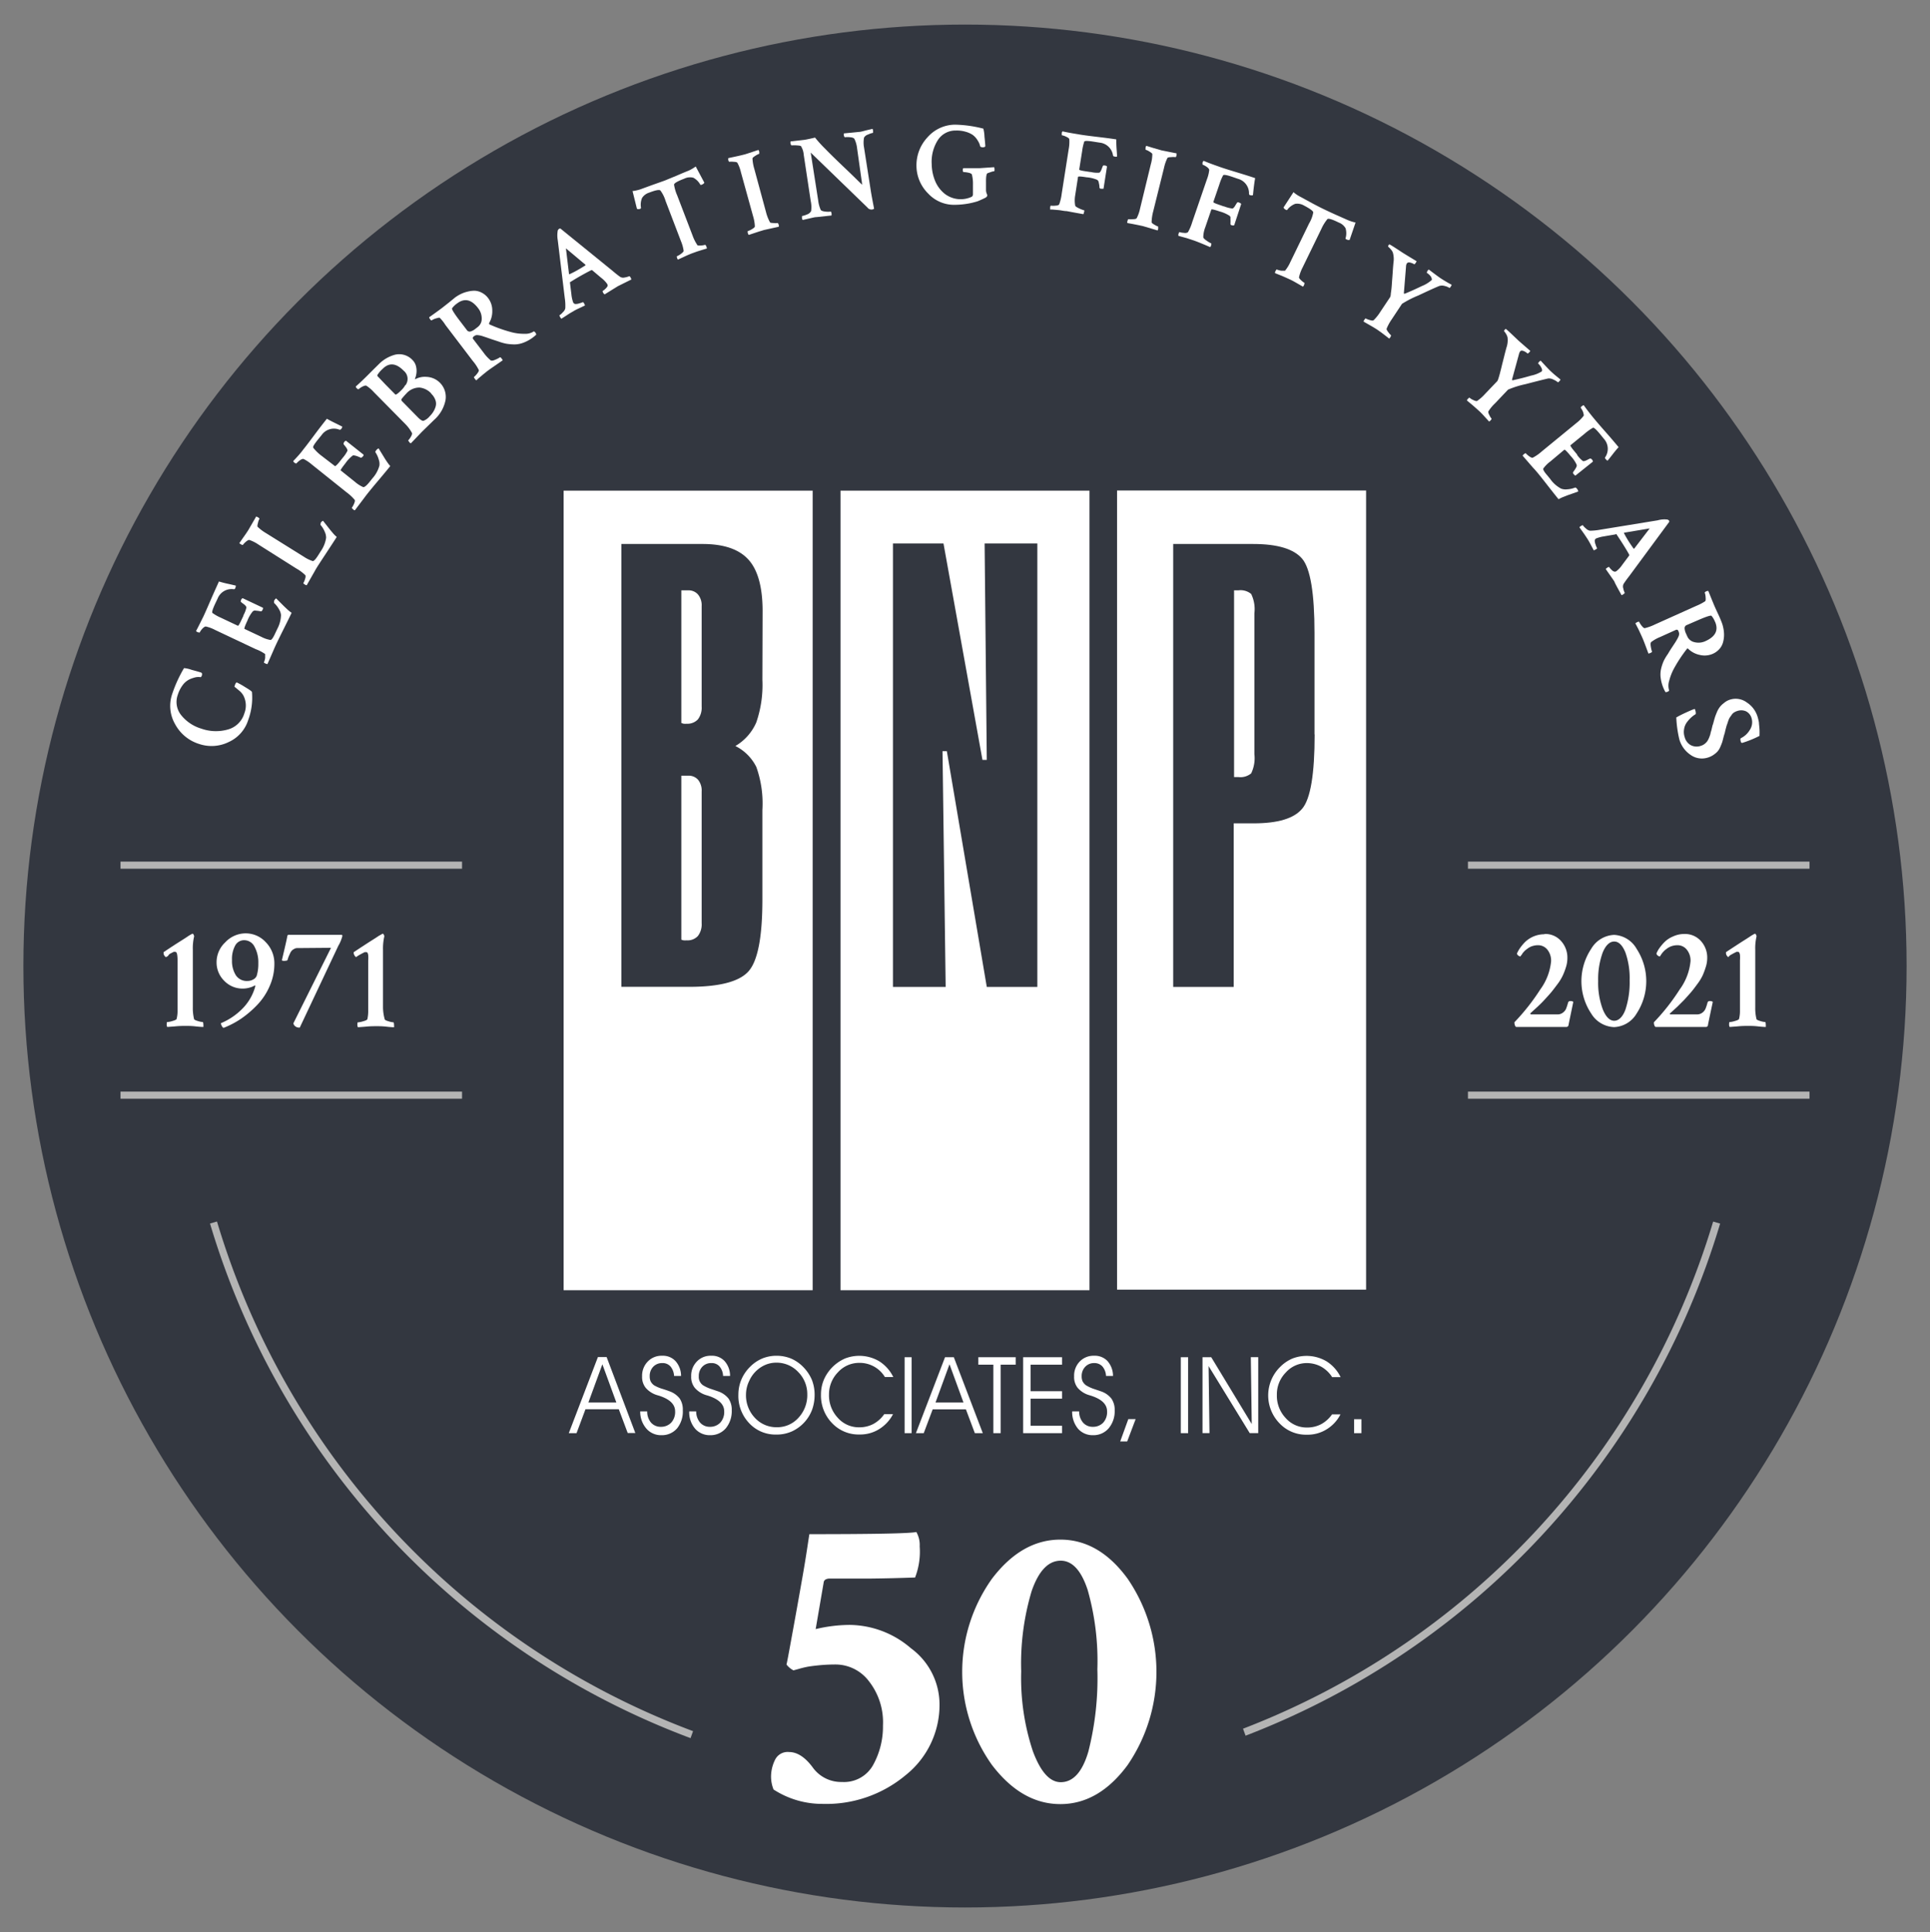 <svg id="Layer_1" data-name="Layer 1" xmlns="http://www.w3.org/2000/svg" viewBox="0 0 276.44 276.77"><rect x="0" y="0" width="276.44" height="276.77" fill="#808080" stroke="none"/><defs><style>.cls-1{fill:#333740;}.cls-2{fill:#fff;}.cls-3{fill:#b4b4b4;}</style></defs><circle class="cls-1" cx="138.22" cy="138.39" r="134.87"/><path class="cls-2" d="M23.76,137.11a.67.67,0,0,1-.23-.24.59.59,0,0,1-.1-.28c0-.1,0-.16,0-.19.68-.45,1.34-.89,2-1.31s1.18-.74,1.55-1a6.43,6.43,0,0,1,.58-.33h0c.11,0,.19.12.25.37a7.34,7.34,0,0,0-.19,1.94v8.24a6.57,6.57,0,0,0,.17,1.65c0,.11.21.21.55.31a3.16,3.16,0,0,0,.73.15s.06.13.06.41a1.75,1.75,0,0,1,0,.29s-.39,0-1.08-.08-1.2-.07-1.53-.07-.82,0-1.49.07l-1.07.08a.59.59,0,0,1-.08-.39c0-.21,0-.31.08-.31a3.41,3.41,0,0,0,.76-.16c.36-.1.56-.2.58-.3a4.63,4.63,0,0,0,.13-1.2v-7.2a4.91,4.91,0,0,0-.05-.77,1,1,0,0,0-.12-.36.25.25,0,0,0-.18-.07.71.71,0,0,0-.2,0l-.3.15-.3.16L24,137Z"/><path class="cls-2" d="M35.16,133.71A3.9,3.9,0,0,1,38.09,135a4.33,4.33,0,0,1,1.21,3.1,7.82,7.82,0,0,1-.67,3.15,9,9,0,0,1-1.74,2.66,14.76,14.76,0,0,1-2.32,2,12.73,12.73,0,0,1-2.52,1.33c-.11,0-.2-.1-.28-.27a.84.84,0,0,1-.13-.39,9.36,9.36,0,0,0,3-2,7.22,7.22,0,0,0,1.88-3.12c.06-.17.05-.27,0-.31l0,0a2.45,2.45,0,0,1-.73.32,3.52,3.52,0,0,1-1,.15,3.61,3.61,0,0,1-2.67-1.11,3.67,3.67,0,0,1-1.1-2.65,3.89,3.89,0,0,1,1.24-2.86A4,4,0,0,1,35.16,133.71ZM37,138a4.67,4.67,0,0,0-.54-2.37,1.66,1.66,0,0,0-1.49-.94,1.44,1.44,0,0,0-1.27.74,4,4,0,0,0-.47,2.12,3.84,3.84,0,0,0,.55,2.16,1.87,1.87,0,0,0,1.67.82,1.66,1.66,0,0,0,.83-.22,1,1,0,0,0,.49-.53A5.89,5.89,0,0,0,37,138Z"/><path class="cls-2" d="M42.58,135.82a.84.84,0,0,0-.46.13,1.17,1.17,0,0,0-.33.24,1.48,1.48,0,0,0-.26.43c-.1.21-.16.35-.19.42s-.08.23-.16.48c0,.07-.13.11-.35.12a.72.72,0,0,1-.46-.06c.47-2,.73-3.12.77-3.41s.16-.25.37-.25h6l.84,0,.55,0c.09,0,.14.05.14.16a5.18,5.18,0,0,1-.58,1.41L42.94,147.2a.34.34,0,0,1-.19,0,.74.74,0,0,1-.49-.21.56.56,0,0,1-.23-.41l5.38-10.8Z"/><path class="cls-2" d="M51,137.11a.58.58,0,0,1-.22-.24.63.63,0,0,1-.11-.28.35.35,0,0,1,0-.19c.68-.45,1.35-.89,2-1.31s1.18-.74,1.55-1l.58-.33h0c.11,0,.2.12.25.37a7.79,7.79,0,0,0-.19,1.94v8.24A6.57,6.57,0,0,0,55.1,146c0,.11.21.21.56.31a3,3,0,0,0,.72.15s.06.13.06.41a1.07,1.07,0,0,1,0,.29s-.38,0-1.07-.08-1.2-.07-1.53-.07-.83,0-1.49.07l-1.08.08a.66.66,0,0,1-.08-.39c0-.21,0-.31.08-.31a3.57,3.57,0,0,0,.77-.16c.36-.1.55-.2.58-.3a5.17,5.17,0,0,0,.12-1.2v-7.2a4.91,4.91,0,0,0,0-.77,1.08,1.08,0,0,0-.11-.36.29.29,0,0,0-.19-.07l-.2,0-.3.15-.3.16-.33.19Z"/><path class="cls-2" d="M221.22,133.8a3,3,0,0,1,2.37,1,3.52,3.52,0,0,1,.91,2.47,4.19,4.19,0,0,1-.2,1.27,9.3,9.3,0,0,1-.46,1.21,6.93,6.93,0,0,1-.76,1.24c-.35.47-.64.85-.87,1.13s-.58.66-1,1.12-.77.78-1,1l-1,.91a.09.09,0,0,0,0,.1.09.09,0,0,0,.1.07h3.77a1.23,1.23,0,0,0,.79-.26,1.36,1.36,0,0,0,.45-.56,8.87,8.87,0,0,0,.29-.9.31.31,0,0,1,.33-.19.67.67,0,0,1,.41.11c-.38,1.83-.61,2.93-.68,3.29a.32.32,0,0,1-.33.31h-7.18c-.15-.09-.23-.31-.25-.67a30.6,30.6,0,0,0,3.7-4.69,8.18,8.18,0,0,0,1.56-4.06,2.53,2.53,0,0,0-.53-1.65,1.69,1.69,0,0,0-1.38-.64,2.39,2.39,0,0,0-.53.06,2.72,2.72,0,0,0-.48.15,3.18,3.18,0,0,0-.4.23l-.33.25a2.46,2.46,0,0,0-.28.28,2.37,2.37,0,0,0-.21.26c0,.06-.09.14-.16.23a.81.81,0,0,0-.09.15.58.58,0,0,1-.32-.14.41.41,0,0,1-.18-.29,4.54,4.54,0,0,1,.4-.72,7,7,0,0,1,.73-.89,4,4,0,0,1,2.81-1.14Z"/><path class="cls-2" d="M227.91,145.19a8.36,8.36,0,0,1,0-9.26,4,4,0,0,1,3.28-2,3.92,3.92,0,0,1,3.23,2,8.46,8.46,0,0,1,0,9.26,3.92,3.92,0,0,1-3.23,1.95A4,4,0,0,1,227.91,145.19Zm1-4.65a10.86,10.86,0,0,0,.66,4.05c.44,1.09,1,1.64,1.64,1.64s1.23-.55,1.62-1.64a12.46,12.46,0,0,0,.59-4.15,11.09,11.09,0,0,0-.61-4c-.41-1-.94-1.56-1.6-1.56s-1.23.54-1.66,1.6A11.24,11.24,0,0,0,228.91,140.54Z"/><path class="cls-2" d="M241.24,133.8a3.06,3.06,0,0,1,2.38,1,3.52,3.52,0,0,1,.91,2.47,4.22,4.22,0,0,1-.21,1.27,11.07,11.07,0,0,1-.45,1.21,7,7,0,0,1-.77,1.24c-.34.47-.63.85-.87,1.13s-.58.66-1,1.12l-1,1-1,.91c-.05,0-.06.06-.05.1a.1.1,0,0,0,.11.07h3.76a1.26,1.26,0,0,0,.8-.26,1.42,1.42,0,0,0,.44-.56,6.88,6.88,0,0,0,.29-.9.31.31,0,0,1,.33-.19.72.72,0,0,1,.42.11c-.39,1.83-.62,2.93-.69,3.29a.3.3,0,0,1-.33.31h-7.17c-.16-.09-.24-.31-.25-.67a29.93,29.93,0,0,0,3.69-4.69,8.18,8.18,0,0,0,1.56-4.06,2.48,2.48,0,0,0-.53-1.65,1.68,1.68,0,0,0-1.37-.64,2.48,2.48,0,0,0-.54.06,2.37,2.37,0,0,0-.47.15,3.3,3.3,0,0,0-.41.23l-.33.25a3.69,3.69,0,0,0-.28.28c-.1.11-.16.2-.21.26l-.15.23a.81.81,0,0,0-.09.15.53.53,0,0,1-.32-.14.41.41,0,0,1-.18-.29,3.75,3.75,0,0,1,.39-.72,7.21,7.21,0,0,1,.74-.89,3.77,3.77,0,0,1,1.21-.81A3.84,3.84,0,0,1,241.24,133.8Z"/><path class="cls-2" d="M247.55,137.11a.67.67,0,0,1-.23-.24.59.59,0,0,1-.1-.28c0-.1,0-.16,0-.19.68-.45,1.35-.89,2-1.31s1.18-.74,1.55-1a6.43,6.43,0,0,1,.58-.33h0c.11,0,.19.12.25.37a7.34,7.34,0,0,0-.19,1.94v8.24a6.57,6.57,0,0,0,.17,1.65c0,.11.21.21.55.31a3.16,3.16,0,0,0,.73.15s.06.13.06.41a1.75,1.75,0,0,1,0,.29s-.39,0-1.08-.08-1.19-.07-1.53-.07-.82,0-1.49.07l-1.07.08a.59.59,0,0,1-.08-.39c0-.21,0-.31.08-.31a3.41,3.41,0,0,0,.76-.16c.36-.1.56-.2.58-.3a4.63,4.63,0,0,0,.13-1.2v-7.2a4.91,4.91,0,0,0,0-.77,1,1,0,0,0-.12-.36.25.25,0,0,0-.18-.07.71.71,0,0,0-.2,0l-.3.15-.3.16-.33.19Z"/><path class="cls-2" d="M115.93,219.78q14,0,15.32-.31a3.74,3.74,0,0,1,.48,2.06,10.3,10.3,0,0,1-.66,4.46q-3.49.12-6.27.15l-4.17,0h-1.87q-.72.06-.78.54l-1.15,6.7a21.22,21.22,0,0,1,4.89-.6,13.62,13.62,0,0,1,8.75,3.34,10,10,0,0,1,4.1,7.94,12.86,12.86,0,0,1-4.86,10.25,17.71,17.71,0,0,1-11.85,4.11,12.8,12.8,0,0,1-7.06-2.06,5,5,0,0,1-.36-1.74,5.45,5.45,0,0,1,.57-2.51,2,2,0,0,1,2-1.12c1.17,0,2.3.73,3.38,2.18a5,5,0,0,0,4.22,2.11,4.75,4.75,0,0,0,4.47-2.47,11.34,11.34,0,0,0,1.39-5.62,9.53,9.53,0,0,0-2-6.33,6,6,0,0,0-4.73-2.41,24.51,24.51,0,0,0-2.5.12c-.79.08-1.37.16-1.75.24s-.78.18-1.18.3l-.66.18a3,3,0,0,1-1-.84q.06-.12.78-4.11c.49-2.65,1-5.52,1.54-8.59S115.77,220.7,115.93,219.78Z"/><path class="cls-2" d="M142.08,252.84a23,23,0,0,1,0-26.67q4.26-5.61,9.8-5.61t9.62,5.58a23.64,23.64,0,0,1,0,26.73q-4.12,5.58-9.62,5.58C148.18,258.45,144.92,256.57,142.08,252.84Zm4.19-13.4a33.26,33.26,0,0,0,1.66,11.4c1.11,3,2.44,4.47,4,4.47q2.66,0,3.95-4.35a42.6,42.6,0,0,0,1.3-11.82,37.22,37.22,0,0,0-1.39-11.37q-1.38-4.19-3.86-4.19c-1.77,0-3.15,1.44-4.16,4.34A36.19,36.19,0,0,0,146.27,239.44Z"/><path class="cls-3" d="M98.91,249a113.23,113.23,0,0,1-68.83-73.72l1-.29A112.25,112.25,0,0,0,99.27,248Z"/><path class="cls-3" d="M178.41,248.65l-.37-1A112.38,112.38,0,0,0,245.38,175l1,.29A113.38,113.38,0,0,1,178.41,248.65Z"/><rect class="cls-3" x="17.26" y="123.43" width="48.92" height="1.02"/><rect class="cls-3" x="210.26" y="123.43" width="48.92" height="1.02"/><rect class="cls-3" x="17.26" y="156.38" width="48.92" height="1.02"/><rect class="cls-3" x="210.26" y="156.38" width="48.92" height="1.02"/><path class="cls-2" d="M82.58,205.31H81.47l4.17-10.9h1.25L91,205.29H89.91l-1.28-3.41H83.86Zm5.7-4.4-2-5.47-2,5.47Z"/><path class="cls-2" d="M91.7,202.19h1a2.44,2.44,0,0,0,.55,1.61,1.83,1.83,0,0,0,1.41.6,2,2,0,0,0,1.48-.6,2.25,2.25,0,0,0,.56-1.61c0-1-.74-1.73-2.25-2.23l-.27-.08a3.49,3.49,0,0,1-1.69-1.06,2.47,2.47,0,0,1-.52-1.65,2.9,2.9,0,0,1,.81-2.12,2.71,2.71,0,0,1,2.06-.83,2.45,2.45,0,0,1,1.92.77,3.19,3.19,0,0,1,.79,2.12h-1a2.32,2.32,0,0,0-.52-1.36,1.48,1.48,0,0,0-1.18-.48,1.73,1.73,0,0,0-1.3.54,1.89,1.89,0,0,0-.49,1.34,1.73,1.73,0,0,0,.14.75,1.64,1.64,0,0,0,.48.55A5.56,5.56,0,0,0,95,199c.37.12.64.21.84.29a3.22,3.22,0,0,1,1.51,1.05,2.81,2.81,0,0,1,.45,1.67A3.85,3.85,0,0,1,97,204.6a2.86,2.86,0,0,1-2.25,1,2.78,2.78,0,0,1-2.13-.9A3.69,3.69,0,0,1,91.7,202.19Z"/><path class="cls-2" d="M98.72,202.19h1a2.44,2.44,0,0,0,.56,1.61,1.82,1.82,0,0,0,1.4.6,2,2,0,0,0,1.49-.6,2.25,2.25,0,0,0,.56-1.61c0-1-.75-1.73-2.25-2.23l-.27-.08a3.49,3.49,0,0,1-1.69-1.06,2.47,2.47,0,0,1-.52-1.65,2.9,2.9,0,0,1,.81-2.12,2.69,2.69,0,0,1,2.06-.83,2.45,2.45,0,0,1,1.92.77,3.18,3.18,0,0,1,.78,2.12h-1a2.26,2.26,0,0,0-.51-1.36,1.48,1.48,0,0,0-1.18-.48,1.71,1.71,0,0,0-1.3.54,1.89,1.89,0,0,0-.49,1.34,1.44,1.44,0,0,0,.61,1.3,5.77,5.77,0,0,0,1.3.58l.85.29a3.22,3.22,0,0,1,1.51,1.05,2.81,2.81,0,0,1,.45,1.67,3.85,3.85,0,0,1-.84,2.56,2.88,2.88,0,0,1-2.25,1,2.78,2.78,0,0,1-2.13-.9A3.6,3.6,0,0,1,98.72,202.19Z"/><path class="cls-2" d="M105.76,199.79a5.62,5.62,0,0,1,.43-2.16,5.7,5.7,0,0,1,1.26-1.84,5.42,5.42,0,0,1,1.74-1.18,5.37,5.37,0,0,1,2-.39,5.55,5.55,0,0,1,2.09.39,5.42,5.42,0,0,1,1.75,1.2,6,6,0,0,1,1.24,1.82,5.8,5.8,0,0,1,.41,2.16,6.3,6.3,0,0,1-.35,2.13,5.57,5.57,0,0,1-2.91,3.14,5.32,5.32,0,0,1-2.25.45,5.13,5.13,0,0,1-3.88-1.65A5.65,5.65,0,0,1,105.76,199.79Zm1.09,0a4.68,4.68,0,0,0,1.28,3.33,4.18,4.18,0,0,0,3.14,1.34,4.07,4.07,0,0,0,3.1-1.36,4.76,4.76,0,0,0,1.26-3.35,4.49,4.49,0,0,0-1.3-3.2,4.24,4.24,0,0,0-3.12-1.34,4,4,0,0,0-1.42.25,4.29,4.29,0,0,0-1.28.76,4.48,4.48,0,0,0-1.2,1.61A4.53,4.53,0,0,0,106.85,199.79Z"/><path class="cls-2" d="M126.73,197.24a4.21,4.21,0,0,0-3.65-2,4.08,4.08,0,0,0-3.06,1.35,4.51,4.51,0,0,0-1.28,3.2,4.69,4.69,0,0,0,1.26,3.32,4,4,0,0,0,3.08,1.36,4.28,4.28,0,0,0,2-.47,4.54,4.54,0,0,0,1.57-1.41h1.26a5.5,5.5,0,0,1-2,2.15,5.13,5.13,0,0,1-2.79.76,5.21,5.21,0,0,1-3.94-1.63,5.66,5.66,0,0,1-1.59-4.08,5.46,5.46,0,0,1,.43-2.17,5.88,5.88,0,0,1,3-3,5.62,5.62,0,0,1,4.93.4,5.6,5.6,0,0,1,2,2.25h-1.24v0Z"/><path class="cls-2" d="M130.57,205.31h-1V194.43h1Z"/><path class="cls-2" d="M132.31,205.31h-1.12l4.17-10.88h1.26l4.15,10.88h-1.14l-1.28-3.41h-4.76Zm5.69-4.4-2-5.47-2,5.47Z"/><path class="cls-2" d="M143.33,205.31h-1.05V195.5h-2.15v-1.07h5.35v1.07h-2.15Z"/><path class="cls-2" d="M147.62,199.3h4.5v1.07h-4.5v3.88h4.5v1.06h-5.57V194.43h5.57v1.07h-4.5Z"/><path class="cls-2" d="M153.57,202.19h1a2.44,2.44,0,0,0,.56,1.61,1.81,1.81,0,0,0,1.4.6,2,2,0,0,0,1.49-.6,2.25,2.25,0,0,0,.55-1.61c0-1-.74-1.73-2.25-2.23l-.26-.08a3.48,3.48,0,0,1-1.7-1.06,2.47,2.47,0,0,1-.51-1.65,2.9,2.9,0,0,1,.8-2.12,2.73,2.73,0,0,1,2.07-.83,2.48,2.48,0,0,1,1.92.77,3.23,3.23,0,0,1,.78,2.12h-1a2.26,2.26,0,0,0-.52-1.36,1.54,1.54,0,0,0-1.17-.48,1.71,1.71,0,0,0-1.3.54,1.9,1.9,0,0,0-.5,1.34,1.73,1.73,0,0,0,.14.75,1.76,1.76,0,0,0,.48.55,5.77,5.77,0,0,0,1.3.58l.85.29a3.19,3.19,0,0,1,1.5,1.05,2.82,2.82,0,0,1,.46,1.67,3.8,3.8,0,0,1-.85,2.56,2.86,2.86,0,0,1-2.25,1,2.78,2.78,0,0,1-2.13-.9A3.74,3.74,0,0,1,153.57,202.19Z"/><path class="cls-2" d="M161.45,206.5h-1l1.16-3.2h1.05Z"/><path class="cls-2" d="M170.18,205.31h-1.05V194.43h1.05Z"/><path class="cls-2" d="M179.29,204l-.13-9.58h1.06v10.88H179l-5.89-9.6.13,9.6h-1V194.43h1.25Z"/><path class="cls-2" d="M190.78,197.24a4.42,4.42,0,0,0-1.61-1.49,4.36,4.36,0,0,0-2-.48,4,4,0,0,0-3,1.35,4.46,4.46,0,0,0-1.28,3.2,4.65,4.65,0,0,0,1.26,3.32,4,4,0,0,0,3.07,1.36,4.28,4.28,0,0,0,2-.47,4.54,4.54,0,0,0,1.57-1.41H192a5.36,5.36,0,0,1-2,2.15,5.13,5.13,0,0,1-2.79.76,5.21,5.21,0,0,1-3.94-1.63,5.73,5.73,0,0,1,.1-8.09,5.57,5.57,0,0,1,1.72-1.18,5.62,5.62,0,0,1,4.93.4,5.53,5.53,0,0,1,2,2.25h-1.24Z"/><path class="cls-2" d="M195,205.31h-1.05v-2H195Z"/><path class="cls-2" d="M98.59,84.57h-1v19a2,2,0,0,0,.35.11,2.43,2.43,0,0,0,.41,0,2.06,2.06,0,0,0,1.61-.62,2.75,2.75,0,0,0,.54-1.84V86.82a2.4,2.4,0,0,0-.52-1.65A1.77,1.77,0,0,0,98.59,84.57Z"/><path class="cls-2" d="M98.59,111.12h-1v23.49a1.43,1.43,0,0,0,.33.1,2.82,2.82,0,0,0,.43,0,2,2,0,0,0,1.61-.62,2.74,2.74,0,0,0,.54-1.83V113.39a2.44,2.44,0,0,0-.52-1.69A1.79,1.79,0,0,0,98.59,111.12Z"/><path class="cls-2" d="M80.73,70.29V184.83H116.4V70.29Zm28.47,27.1a16.5,16.5,0,0,1-.87,6.09,7.24,7.24,0,0,1-3,3.39,6.68,6.68,0,0,1,3,3,15.62,15.62,0,0,1,.87,6.17v12.82q0,8.08-2,10.3t-8.56,2.21H89V77.93h11.64c3.06,0,5.24.76,6.59,2.27s2,4,2,7.34Z"/><path class="cls-2" d="M120.39,70.29V184.83h35.66V70.29Zm28.19,71.09h-7.24l-5.72-33.77H135l.45,33.77H127.9V77.86h7.24l5.58,31h.62l-.31-31h7.55Z"/><path class="cls-2" d="M177.38,84.57h-.62v26.75h.62a2.41,2.41,0,0,0,1.83-.53,5,5,0,0,0,.46-2.75V87.85a4.94,4.94,0,0,0-.46-2.76A2.38,2.38,0,0,0,177.38,84.57Z"/><path class="cls-2" d="M160,70.27V184.75h35.67V70.27Zm28.3,34.94q0,8.49-1.76,10.61c-1.17,1.43-3.48,2.13-7,2.13h-2.83v23.43h-8.67V77.93h11.48c3.48,0,5.82.72,7,2.12s1.76,5,1.76,10.61l0,14.55Z"/><path class="cls-2" d="M33.91,97.76a10.29,10.29,0,0,1,1.18.66c.65.39,1,.63,1,.73a9.24,9.24,0,0,1-.54,4,5.15,5.15,0,0,1-2.77,3.14,5.56,5.56,0,0,1-4.25.29,5.88,5.88,0,0,1-3.45-2.84,5.24,5.24,0,0,1-.41-4.34,18.86,18.86,0,0,1,1.69-3.69,4.47,4.47,0,0,1,1.09.25c.71.19,1.16.32,1.33.38s.2.21.12.47a.73.73,0,0,1-.14.2,2.28,2.28,0,0,0-.68,0,5,5,0,0,0-.87.28,2.68,2.68,0,0,0-1,.8,4.66,4.66,0,0,0-.75,1.46,3,3,0,0,0,.5,2.91,5.81,5.81,0,0,0,2.87,1.92,6.26,6.26,0,0,0,3.79.13A3.39,3.39,0,0,0,35,102.19a3.09,3.09,0,0,0-.16-2.59,2.62,2.62,0,0,0-.48-.58l-.56-.47c-.15-.11-.23-.18-.22-.2C33.68,98,33.8,97.77,33.91,97.76Z"/><path class="cls-2" d="M29.12,88.35c.21-.45.57-1.26,1.07-2.42s.89-2,1.17-2.63a13.87,13.87,0,0,0,1.41.36l1,.23a.58.58,0,0,1-.08.36c0,.11-.12.17-.21.16a2.15,2.15,0,0,0-2.31,1.34l-.38.8c-.35.76-.47,1.19-.35,1.27a6.39,6.39,0,0,0,1.21.68l2.43,1.15c.06,0,.2-.19.41-.64l.38-.8,0-.07a4.09,4.09,0,0,0,.42-1.1c0-.14-.13-.31-.41-.52a4.4,4.4,0,0,1-.35-.27c-.06,0-.06-.15,0-.3a.46.46,0,0,1,.22-.26l2.92,1.38a.47.47,0,0,1-.08.32c-.06.13-.14.2-.24.19a5.59,5.59,0,0,0-.71-.1.72.72,0,0,0-.26,0l-.16.09a4.72,4.72,0,0,0-.79,1.36c-.35.74-.48,1.13-.4,1.17l2.4,1.13a4.29,4.29,0,0,0,1.31.45c.16,0,.39-.31.7-1l.27-.57a4.51,4.51,0,0,0,.54-2,1.85,1.85,0,0,0-.28-.81,3.53,3.53,0,0,0-.72-.93s0-.12,0-.26a.83.83,0,0,1,.3-.39l.53.53.62.62.53.5c.22.18.4.33.54.42-.19.41-.61,1.26-1.25,2.54s-1.07,2.18-1.3,2.72l-.91,2.08s-.13,0-.27-.07-.25-.13-.24-.17a2.6,2.6,0,0,0,.18-.63c0-.29,0-.48,0-.56A5.77,5.77,0,0,0,36.64,93L30.8,90.24a5.31,5.31,0,0,0-1.32-.49q-.19,0-.48.3a2.22,2.22,0,0,0-.4.57s-.11,0-.26-.05-.23-.13-.25-.19C28.45,89.72,28.79,89,29.12,88.35Z"/><path class="cls-2" d="M38.11,76.38l5.45,3.4a4.92,4.92,0,0,0,1.24.6c.16,0,.42-.26.8-.87l.34-.54a4.5,4.5,0,0,0,.77-1.91,1.92,1.92,0,0,0-.18-.84,3.55,3.55,0,0,0-.6-1c-.06,0,0-.13,0-.26s.24-.33.34-.35l.46.58.54.69.47.56a4.25,4.25,0,0,0,.49.48c-.24.39-.76,1.18-1.54,2.37s-1.33,2-1.62,2.55l-1.14,2a.5.5,0,0,1-.26-.1c-.17-.11-.24-.17-.22-.2a3,3,0,0,0,.25-.61c.09-.28.1-.47,0-.56a6.17,6.17,0,0,0-1.26-.93L37,78a5.21,5.21,0,0,0-1.3-.65c-.11,0-.27.08-.48.26a2.49,2.49,0,0,0-.44.46s-.11,0-.25-.08-.24-.16-.24-.19l.54-.78c.34-.47.58-.83.75-1.1L36.69,74a.89.89,0,0,1,.26.11q.24.15.21.21a2.1,2.1,0,0,0-.21.59c-.09.31-.1.5-.05.56A6.45,6.45,0,0,0,38.11,76.38Z"/><path class="cls-2" d="M43.46,64.37c.32-.39.85-1.09,1.61-2.11s1.35-1.77,1.75-2.27c.3.17.73.4,1.29.67l.92.46a.6.6,0,0,1-.16.33.23.23,0,0,1-.24.11,2.15,2.15,0,0,0-2.56.76l-.56.69c-.52.66-.74,1-.63,1.15a6.44,6.44,0,0,0,1,1L48,66.79s.23-.13.55-.53l.55-.69,0,0a4.62,4.62,0,0,0,.67-1c0-.13-.07-.33-.29-.6l-.27-.34c0-.06,0-.16.08-.29a.45.45,0,0,1,.27-.2l2.52,2c0,.06,0,.16-.15.29s-.18.16-.28.13a5,5,0,0,0-.66-.26l-.27-.06-.17,0a4.92,4.92,0,0,0-1.09,1.15c-.51.64-.73,1-.66,1l2.07,1.66a4.51,4.51,0,0,0,1.17.74c.16,0,.46-.2.91-.77l.39-.49a4.45,4.45,0,0,0,1-1.81,1.8,1.8,0,0,0-.08-.85,3.67,3.67,0,0,0-.48-1.07c-.05,0,0-.14.07-.25s.28-.3.38-.31l.39.63.46.75c.1.17.24.38.4.61a5.17,5.17,0,0,0,.42.54c-.28.35-.88,1.08-1.8,2.17s-1.56,1.88-1.9,2.35l-1.37,1.81s-.13,0-.25-.13-.21-.19-.19-.22a3.09,3.09,0,0,0,.32-.58c.12-.27.15-.45.1-.55a6.5,6.5,0,0,0-1.14-1.07l-5-4a6,6,0,0,0-1.17-.79q-.18-.07-.54.18a3.24,3.24,0,0,0-.52.46s-.11,0-.24-.1a.48.48,0,0,1-.2-.25C42.49,65.54,43,65,43.46,64.37Z"/><path class="cls-2" d="M58.09,60.78l-4.54-4.6a5.37,5.37,0,0,0-1.07-.92c-.11-.06-.3,0-.56.12a2.76,2.76,0,0,0-.57.39s-.11,0-.23-.13a.44.44,0,0,1-.16-.27q.84-.75,1.65-1.56l1-1,.73-.72a5.24,5.24,0,0,1,1-.76,5.37,5.37,0,0,1,1.18-.5,2.57,2.57,0,0,1,1.32,0,2.61,2.61,0,0,1,1.23.73,1.94,1.94,0,0,1,.55,1.07,2.69,2.69,0,0,1,0,1,2.5,2.5,0,0,1-.17.59c0,.09,0,.13,0,.12a2.88,2.88,0,0,1,1.64-.35,2.87,2.87,0,0,1,2.72,3.35,5.08,5.08,0,0,1-1.64,2.82l-1.74,1.7-1.57,1.64s-.13,0-.23-.16-.19-.22-.17-.24a2.89,2.89,0,0,0,.39-.53c.15-.26.2-.44.16-.54A5.7,5.7,0,0,0,58.09,60.78Zm0-5.61a1.51,1.51,0,0,0-.28-2.07c-1.08-1.1-2.09-1.18-3-.26a4.05,4.05,0,0,0-.72.83.17.17,0,0,0,0,.23l1.13,1.19,1.4,1.42c.08.08.37-.12.85-.6A3.1,3.1,0,0,0,58.05,55.17Zm3.69,1.21a2.64,2.64,0,0,0-1.69-.86,2.48,2.48,0,0,0-1.9.87,8.13,8.13,0,0,0-.69.8.35.35,0,0,0,.14.34l2.23,2.27c.34.34.6.5.77.49a2.16,2.16,0,0,0,.9-.65,3.56,3.56,0,0,0,.47-.57,3,3,0,0,0,.36-.74,1.49,1.49,0,0,0,0-1A2.31,2.31,0,0,0,61.74,56.38Z"/><path class="cls-2" d="M65.17,42.63a5.16,5.16,0,0,1,.8-.49,4.62,4.62,0,0,1,1-.36A4.06,4.06,0,0,1,68,41.65a2.43,2.43,0,0,1,1,.28,2.66,2.66,0,0,1,.93.79,2.92,2.92,0,0,1,.58,1.75,3.32,3.32,0,0,1-.45,1.81c0,.08,0,.14,0,.17a20.12,20.12,0,0,0,3.28,1.16,7,7,0,0,0,1.79.21,2.19,2.19,0,0,0,1.33-.35.49.49,0,0,1,.22.17.74.74,0,0,1,.13.29,3.09,3.09,0,0,1-.4.35,5.42,5.42,0,0,1-1.38.79,3.69,3.69,0,0,1-1.35.27,7.72,7.72,0,0,1-1.16-.1,7.22,7.22,0,0,1-1.15-.33l-.92-.3-.8-.28-.61-.2a3.13,3.13,0,0,0-.53-.11.93.93,0,0,0-.34,0,1.1,1.1,0,0,0-.35.21.25.25,0,0,0,0,.4l1.46,1.91a5.87,5.87,0,0,0,1,1.08c.11.08.33.06.66-.09a3.63,3.63,0,0,0,.68-.35s.12,0,.23.19a.78.78,0,0,1,.15.25c-1,.7-1.7,1.17-2,1.39s-.51.4-.81.64l-.7.59-.25.24c-.06,0-.13-.09-.23-.22s-.15-.23-.12-.25a3.14,3.14,0,0,0,.45-.48c.19-.24.27-.41.24-.52a6.25,6.25,0,0,0-.86-1.3l-3.91-5.14A6,6,0,0,0,63,45.54c-.08-.06-.27,0-.57.08a2.21,2.21,0,0,0-.61.28s-.11,0-.21-.16-.15-.23-.14-.29c1-.7,1.6-1.15,1.84-1.33l.94-.74Zm.3.84a3,3,0,0,0-.72.7c-.06.12.24.63.92,1.54l1.19,1.56a.48.48,0,0,0,.53.22,2,2,0,0,0,.71-.39l.35-.27A1.47,1.47,0,0,0,69,45.67a2.4,2.4,0,0,0-.54-1.55Q67.05,42.28,65.47,43.47Z"/><path class="cls-2" d="M80.26,32.73l7.49,6.08c.37.32.72.6,1.06.84a.82.82,0,0,0,.67.1,2.88,2.88,0,0,0,.65-.18s.11,0,.21.23a.72.72,0,0,1,.09.24L88.5,41l-1.89,1.17a.52.52,0,0,1-.22-.24c-.08-.15-.1-.23-.06-.25a2.37,2.37,0,0,0,.45-.37c.17-.17.26-.31.25-.41a.43.43,0,0,0-.06-.22,4.09,4.09,0,0,0-.86-.88l-1.29-1.09a.23.23,0,0,0-.14,0c-.33.16-.76.39-1.3.69s-1.1.63-1.68,1c-.06,0-.08.07-.06.11l.21,1.71a4.5,4.5,0,0,0,.26,1.13.39.39,0,0,0,.33.2,1.59,1.59,0,0,0,.56-.1,3.33,3.33,0,0,0,.5-.17s.09.05.16.18a1.57,1.57,0,0,1,.13.3l-.73.35c-.44.2-.78.37-1,.52a10.51,10.51,0,0,0-.9.55l-.73.47a.37.37,0,0,1-.18-.19c-.1-.18-.14-.28-.12-.29a2.2,2.2,0,0,0,.5-.45,1,1,0,0,0,.34-.57,7.3,7.3,0,0,0-.08-1.48l-1-8.26a4,4,0,0,1,0-1.39.48.48,0,0,1,.2-.24A.28.28,0,0,1,80.26,32.73Zm1.3,6.56c.37-.17.73-.35,1.1-.56s.75-.43,1.2-.72v-.08l-2.8-2.35.44,3.66S81.54,39.3,81.56,39.29Z"/><path class="cls-2" d="M93.4,26.51l1.78-.63,1.75-.72c.71-.31,1.29-.55,1.72-.72a6,6,0,0,0,1-.59l1.24,2.33a.75.75,0,0,1-.39.28.18.18,0,0,1-.19,0,2.48,2.48,0,0,0-1-1A1.88,1.88,0,0,0,98,25.6c-1,.38-1.48.67-1.45.87A6.07,6.07,0,0,0,97,28l2.21,5.77a6,6,0,0,0,.67,1.33c0,.07.22.09.52.07a2.73,2.73,0,0,0,.61-.1s.1.07.17.26a1.35,1.35,0,0,1,.07.27l-.64.19-.76.24-.67.24c-.29.11-.68.27-1.17.5l-.91.42A.36.36,0,0,1,97,37c-.08-.19-.09-.3,0-.31a2.83,2.83,0,0,0,.56-.34q.36-.27.36-.42a5.57,5.57,0,0,0-.38-1.37l-2.21-5.78a4.74,4.74,0,0,0-.74-1.49c-.15-.15-.69-.05-1.62.31a1.87,1.87,0,0,0-1,.75,2.48,2.48,0,0,0-.16,1.4c0,.07,0,.12-.12.16a.54.54,0,0,1-.46,0l-.63-2.54a5.5,5.5,0,0,0,1.16-.26Z"/><path class="cls-2" d="M106.12,24.66a5.15,5.15,0,0,0-.51-1.35c-.07-.08-.24-.12-.53-.13a2.7,2.7,0,0,0-.63,0s-.09-.06-.13-.22a.81.81,0,0,1,0-.31l.93-.2c.56-.12,1-.22,1.29-.3.09,0,.78-.24,2.09-.67a.81.81,0,0,1,.12.25c0,.19,0,.29,0,.3a2.69,2.69,0,0,0-.56.29c-.27.17-.41.3-.41.38a6.19,6.19,0,0,0,.26,1.49l1.68,6.2a6.18,6.18,0,0,0,.56,1.44c0,.08.21.11.51.12a2.32,2.32,0,0,0,.61,0s.09.09.15.29a1.12,1.12,0,0,1,0,.24l-2.12.47-.69.21-.79.26-.69.23a.31.31,0,0,1-.13-.21c-.06-.21-.06-.32,0-.34a2.61,2.61,0,0,0,.59-.28c.26-.15.39-.28.4-.37a5.71,5.71,0,0,0-.24-1.43Z"/><path class="cls-2" d="M122.76,21.22a4,4,0,0,0-.38-1.32c-.08-.13-.28-.21-.61-.24a3.23,3.23,0,0,0-.77,0s-.09-.07-.12-.23a.54.54,0,0,1,0-.32L123,18.9c.29,0,.67-.13,1.12-.24l.86-.2a1.09,1.09,0,0,1,.07.27c0,.19,0,.29,0,.3a2.9,2.9,0,0,0-.71.24,1,1,0,0,0-.58.44,3.86,3.86,0,0,0,0,1.43l1,6.4c.07.41.21,1.19.44,2.36a.65.65,0,0,1-.36.12.72.72,0,0,1-.6-.3l-8.12-7.86,1.07,6.84a4.78,4.78,0,0,0,.36,1.36c.07.13.3.21.67.25a3.1,3.1,0,0,0,.79,0s.06.07.09.23a1.13,1.13,0,0,1,0,.33l-2.13.23c-.3,0-.67.12-1.11.21l-.88.2a.43.43,0,0,1-.11-.28c0-.18,0-.27,0-.28a3.47,3.47,0,0,0,.75-.24,1,1,0,0,0,.56-.48,4.09,4.09,0,0,0-.06-1.44l-1-6.62a2.73,2.73,0,0,0-.38-1.21c0-.07-.26-.11-.61-.13a5.42,5.42,0,0,0-.77,0s-.08-.07-.12-.24a.54.54,0,0,1,0-.33l2-.23c.37-.06.87-.17,1.5-.32a18.59,18.59,0,0,0,1.46,1.61c.69.71,1.63,1.63,2.83,2.77s2,1.94,2.45,2.38a5.64,5.64,0,0,0-.08-.7Z"/><path class="cls-2" d="M131.27,23.85a5.86,5.86,0,0,1,1.58-4.18,5.27,5.27,0,0,1,4-1.81,17.49,17.49,0,0,1,4,.57,5.39,5.39,0,0,1,.16,1.14c.08.74.11,1.18.12,1.32s-.11.2-.34.21a.61.61,0,0,1-.38-.1,4.26,4.26,0,0,0-.15-.47,4.24,4.24,0,0,0-.35-.6,2.57,2.57,0,0,0-.61-.62,3.53,3.53,0,0,0-1-.44,4.5,4.5,0,0,0-1.38-.17,3,3,0,0,0-2.59,1.37,5.78,5.78,0,0,0-.88,3.44,6.57,6.57,0,0,0,.47,2.36,4.59,4.59,0,0,0,1.42,1.91,3.74,3.74,0,0,0,3.86.4.45.45,0,0,0,.16-.39l0-1.23v-.12a5.22,5.22,0,0,0-.14-1.38c0-.15-.22-.26-.51-.32a3.69,3.69,0,0,0-.73-.09s-.07-.08-.07-.25a.51.51,0,0,1,.06-.31c.13,0,.47,0,1,0l1.36,0,2.06-.14a.79.79,0,0,1,.06.29c0,.2,0,.29-.06.29a2.21,2.21,0,0,0-.45.11l-.51.18c-.14.1-.21.51-.2,1.25,0,.24,0,.48,0,.72s0,.37,0,.39a1.36,1.36,0,0,0,.09.53,1.52,1.52,0,0,1,.09.26c0,.16-.12.3-.37.41-.45.22-.78.36-1,.45a10.85,10.85,0,0,1-1.23.31,11.35,11.35,0,0,1-2,.2,5.05,5.05,0,0,1-3.86-1.61A5.62,5.62,0,0,1,131.27,23.85Z"/><path class="cls-2" d="M152.75,30.24c-.34,0-.7-.1-1.09-.14l-.9-.08-.34,0s0-.13,0-.28.06-.28.1-.28a2.45,2.45,0,0,0,.66,0c.29,0,.47-.09.53-.18a6.77,6.77,0,0,0,.36-1.52l1-6.38a5.61,5.61,0,0,0,.09-1.41c0-.12-.15-.25-.42-.37a2.61,2.61,0,0,0-.66-.23s0-.09,0-.26.07-.26.12-.29c.72.16,1.46.29,2.22.41.52.1,1.42.22,2.68.37s2.19.27,2.79.37c0,.34,0,.83.05,1.45s.06,1,.06,1a.48.48,0,0,1-.36,0c-.13,0-.2-.07-.22-.15a2.15,2.15,0,0,0-1.93-1.84l-.88-.14c-.83-.13-1.27-.13-1.31,0a7.44,7.44,0,0,0-.3,1.35l-.42,2.65c0,.07.23.14.73.22l.86.13h.07a3.94,3.94,0,0,0,1.18.1c.13,0,.26-.22.38-.54s.11-.3.16-.41.12-.1.29-.08a.47.47,0,0,1,.31.14l-.5,3.19c-.05,0-.16,0-.33,0s-.23-.08-.25-.18c0-.32-.07-.55-.1-.71a.7.7,0,0,0-.09-.25l-.12-.13a4.76,4.76,0,0,0-1.54-.37c-.8-.13-1.2-.15-1.22-.06L154,28a4.15,4.15,0,0,0,0,1.43c0,.12.22.26.56.42a3.66,3.66,0,0,0,.7.27c.06,0,.07.11,0,.3a.51.51,0,0,1-.09.26C153.79,30.44,153,30.28,152.75,30.24Z"/><path class="cls-2" d="M164.84,23.52a5.39,5.39,0,0,0,.21-1.43c0-.1-.15-.22-.4-.37a2,2,0,0,0-.57-.27s0-.1,0-.27a.65.65,0,0,1,.11-.29l.9.28,1.28.37,2.15.43a1.1,1.1,0,0,1,0,.27c-.05.19-.09.28-.14.27a2.64,2.64,0,0,0-.63,0c-.32,0-.5.06-.54.13a6.27,6.27,0,0,0-.49,1.43l-1.55,6.24a6.58,6.58,0,0,0-.22,1.53c0,.08.14.2.4.35a3.2,3.2,0,0,0,.54.27s0,.12,0,.33a.63.63,0,0,1-.09.22l-2.09-.62-.7-.15-.81-.16-.72-.13a.4.4,0,0,1,0-.25c.06-.21.1-.31.15-.3a3.38,3.38,0,0,0,.65,0c.3,0,.48-.06.53-.14a5.37,5.37,0,0,0,.48-1.36Z"/><path class="cls-2" d="M171,34.45,170,34.12l-.87-.24-.33-.09a.45.45,0,0,1,0-.28c.06-.18.11-.27.14-.26a2.59,2.59,0,0,0,.65.11.79.79,0,0,0,.56-.09,6.56,6.56,0,0,0,.61-1.43l2.1-6.12a5.15,5.15,0,0,0,.34-1.36c0-.13-.11-.28-.35-.45a2.7,2.7,0,0,0-.61-.33s0-.1,0-.27a.52.52,0,0,1,.16-.27c.69.29,1.4.55,2.12.8.5.19,1.36.46,2.58.83s2.11.65,2.68.85q-.1.51-.21,1.44c-.07.62-.1,1-.11,1a.57.57,0,0,1-.37,0c-.12,0-.18-.1-.19-.19a2.14,2.14,0,0,0-1.57-2.15l-.84-.29c-.8-.27-1.23-.34-1.3-.21a7.16,7.16,0,0,0-.53,1.28l-.87,2.54c0,.07.2.18.67.34l.83.29.06,0a4.71,4.71,0,0,0,1.15.3c.13,0,.29-.17.46-.47a4,4,0,0,1,.24-.37q.06-.11.3,0a.54.54,0,0,1,.28.19l-1,3.05a.46.46,0,0,1-.33,0c-.14,0-.21-.12-.21-.21a6.58,6.58,0,0,0,0-.72,1.46,1.46,0,0,0,0-.26l-.1-.15a5,5,0,0,0-1.45-.64c-.76-.26-1.16-.35-1.19-.26l-.87,2.54a4.13,4.13,0,0,0-.28,1.4c0,.12.16.29.47.5a3.48,3.48,0,0,0,.65.39c.05,0,.05.12,0,.3a.49.49,0,0,1-.14.24C172,34.82,171.23,34.53,171,34.45Z"/><path class="cls-2" d="M187.92,29.1c.68.36,1.24.65,1.68.86s1,.48,1.72.8l1.71.76a6.05,6.05,0,0,0,1.13.36l-.85,2.49a.64.64,0,0,1-.47-.09c-.08,0-.12-.09-.11-.15a2.58,2.58,0,0,0,0-1.43,1.91,1.91,0,0,0-1-.83c-.95-.47-1.49-.62-1.61-.47a6.14,6.14,0,0,0-.85,1.38l-2.7,5.55a5.65,5.65,0,0,0-.51,1.4c0,.08.08.22.31.43a2.78,2.78,0,0,0,.48.37s0,.13-.07.31a.91.91,0,0,1-.15.23l-.57-.33-.7-.4c-.22-.12-.43-.23-.63-.32s-.67-.31-1.17-.52l-.93-.37a.41.41,0,0,1,.06-.28c.09-.18.15-.26.19-.24a3.31,3.31,0,0,0,.63.17c.3,0,.48,0,.55,0a5.26,5.26,0,0,0,.75-1.22l2.7-5.56a4.62,4.62,0,0,0,.59-1.56c0-.21-.44-.53-1.33-1a1.93,1.93,0,0,0-1.25-.24,2.59,2.59,0,0,0-1.14.85c0,.05-.1.06-.2,0a.66.66,0,0,1-.34-.32l1.43-2.2a4.9,4.9,0,0,0,1,.67Z"/><path class="cls-2" d="M200.9,36.2c.17.11.84.52,2,1.22a.75.75,0,0,1-.15.27c-.09.13-.15.19-.18.17a2,2,0,0,0-.58-.24c-.23-.06-.39,0-.48.11a.94.94,0,0,0-.12.45L201.08,42c0,.07.07.1.17.06.81-.33,1.62-.7,2.43-1.09a4.75,4.75,0,0,0,1.38-.85c.07-.1,0-.25-.08-.45a2,2,0,0,0-.61-.58s0-.11.07-.24.16-.21.22-.23c.92.7,1.47,1.1,1.65,1.22s.42.27.6.38l.56.33.46.25a.9.9,0,0,1-.12.24c-.1.16-.17.22-.21.2a2.19,2.19,0,0,0-.67-.27,1.39,1.39,0,0,0-.78,0c-.55.22-1.56.68-3,1.36a14.44,14.44,0,0,0-2.34,1.2l-1.47,2.22a6.84,6.84,0,0,0-.74,1.36c0,.08.06.24.25.48a2.93,2.93,0,0,0,.39.44s0,.11-.09.27a.72.72,0,0,1-.18.2l-.51-.4-.63-.48-.57-.4c-.26-.17-.62-.39-1.08-.65l-.86-.49a.39.39,0,0,1,.1-.26c.1-.15.16-.22.19-.2a2.71,2.71,0,0,0,.61.23c.28.09.47.1.55,0a6.27,6.27,0,0,0,.94-1.18l1.4-2.1a1.16,1.16,0,0,0,.09-.34c0-.18.06-.46.1-.84s.06-.71.08-1,.06-.74.1-1.36.08-1.09.11-1.39a3.41,3.41,0,0,0-.09-1.47,1.61,1.61,0,0,0-.3-.46,1.84,1.84,0,0,0-.36-.35s0-.08,0-.17A.68.68,0,0,1,199,35C199.24,35.11,199.87,35.52,200.9,36.2Z"/><path class="cls-2" d="M217.41,48.71c.15.15.75.66,1.78,1.56a.83.83,0,0,1-.19.24c-.11.11-.18.15-.21.13a1.79,1.79,0,0,0-.53-.34c-.22-.1-.38-.09-.49,0a1,1,0,0,0-.2.42l-1,3.66q0,.12.15.09,1.29-.28,2.58-.66a4.56,4.56,0,0,0,1.51-.59c.09-.09.09-.25,0-.46a1.9,1.9,0,0,0-.5-.68s0-.1.12-.22a.64.64,0,0,1,.25-.19c.78.85,1.25,1.34,1.41,1.49l.53.48.5.41.4.33a.89.89,0,0,1-.16.22q-.18.21-.24.15a2.43,2.43,0,0,0-.62-.37,1.34,1.34,0,0,0-.76-.16c-.57.13-1.65.4-3.22.81a13.28,13.28,0,0,0-2.52.79l-1.83,1.93a6,6,0,0,0-1,1.21c0,.07,0,.24.16.51a1.89,1.89,0,0,0,.31.5s0,.12-.14.25a.92.92,0,0,1-.21.17l-.44-.48-.53-.58c-.17-.17-.33-.34-.5-.49s-.54-.49-.94-.83l-.76-.63a.38.38,0,0,1,.14-.25c.12-.13.2-.18.22-.16a2.12,2.12,0,0,0,.55.34c.27.13.45.17.54.13a6.2,6.2,0,0,0,1.13-1l1.75-1.83a1.05,1.05,0,0,0,.15-.32q.09-.26.24-.81c.09-.37.18-.69.25-1s.18-.71.33-1.32.27-1.06.35-1.35a3.24,3.24,0,0,0,.16-1.47,1.73,1.73,0,0,0-.21-.5,2.18,2.18,0,0,0-.29-.4s0-.08.07-.17a.43.43,0,0,1,.19-.15C216,47.36,216.52,47.87,217.41,48.71Z"/><path class="cls-2" d="M228.25,59.88c.31.38.89,1.06,1.72,2s1.45,1.68,1.87,2.18c-.24.25-.55.63-.93,1.12s-.6.76-.64.8-.17-.08-.29-.22-.1-.18-.06-.26a2.14,2.14,0,0,0-.21-2.66l-.56-.69c-.54-.65-.87-.94-1-.86a7,7,0,0,0-1.13.8l-2.08,1.7c-.05,0,.08.26.4.65l.56.68,0,.06a4.27,4.27,0,0,0,.81.86c.12.06.34,0,.65-.16a3.38,3.38,0,0,1,.39-.19c.07,0,.16,0,.27.14a.49.49,0,0,1,.14.3l-2.5,2c-.07,0-.15-.08-.26-.21a.25.25,0,0,1-.07-.3,4.71,4.71,0,0,0,.4-.6,1.44,1.44,0,0,0,.11-.24,1.11,1.11,0,0,1,0-.18,4.72,4.72,0,0,0-.89-1.3c-.52-.64-.81-.92-.89-.87l-2,1.68a4.64,4.64,0,0,0-1,1c-.08.14.11.48.57,1l.4.49A4.5,4.5,0,0,0,223.6,70a1.86,1.86,0,0,0,.86.1,3.6,3.6,0,0,0,1.14-.25c.06,0,.14,0,.23.12a.8.8,0,0,1,.23.44l-.7.25-.83.29-.68.27a4.33,4.33,0,0,0-.61.3c-.29-.35-.88-1.09-1.76-2.22S220,67.43,219.58,67l-1.49-1.72s.06-.12.18-.21.23-.17.26-.14a3.47,3.47,0,0,0,.49.43c.24.17.41.24.52.21a6.33,6.33,0,0,0,1.28-.89l5-4.1a5.53,5.53,0,0,0,1-1c.07-.1,0-.29-.07-.56a2.94,2.94,0,0,0-.34-.61s0-.1.15-.21.22-.15.29-.14C227.3,58.69,227.76,59.29,228.25,59.88Z"/><path class="cls-2" d="M239.09,74.76l-5.73,7.77c-.3.38-.56.74-.79,1.09a.82.82,0,0,0-.06.68,2.23,2.23,0,0,0,.21.63s-.05.11-.23.22a.62.62,0,0,1-.23.11q-1-1.8-1-1.89c0-.07-.46-.68-1.25-1.83,0-.07.09-.14.23-.23s.22-.11.25-.07a2.19,2.19,0,0,0,.38.43.69.69,0,0,0,.43.23.4.4,0,0,0,.21-.07,3.75,3.75,0,0,0,.84-.9l1-1.34a.17.17,0,0,0,0-.14c-.17-.32-.42-.74-.75-1.27s-.68-1.06-1.06-1.63c0-.06-.08-.07-.12,0l-1.69.29a5.16,5.16,0,0,0-1.12.3.39.39,0,0,0-.19.34,1.77,1.77,0,0,0,.13.56,2.42,2.42,0,0,0,.2.49s0,.09-.18.17a1,1,0,0,1-.29.14l-.38-.71c-.22-.43-.41-.76-.57-1s-.35-.54-.59-.87l-.5-.7c0-.06.07-.13.18-.19s.27-.16.28-.14a2.45,2.45,0,0,0,.47.49,1.06,1.06,0,0,0,.58.31,8.9,8.9,0,0,0,1.48-.15l8.21-1.34a3.52,3.52,0,0,1,1.38-.11.46.46,0,0,1,.26.18A.28.28,0,0,1,239.09,74.76Zm-6.49,1.6c.18.36.39.72.61,1.08s.47.72.78,1.16h.08l2.22-2.9-3.65.61S232.59,76.34,232.6,76.36Z"/><path class="cls-2" d="M246.54,89a4.64,4.64,0,0,1,.28.89,4.88,4.88,0,0,1,.12,1,4.08,4.08,0,0,1-.13,1.07,2.41,2.41,0,0,1-.52,1,2.77,2.77,0,0,1-1,.72,2.93,2.93,0,0,1-1.84.14,3.34,3.34,0,0,1-1.64-.87c-.07-.07-.13-.07-.18,0a20.24,20.24,0,0,0-1.91,2.91,7.71,7.71,0,0,0-.64,1.68,2.26,2.26,0,0,0,0,1.38.4.4,0,0,1-.22.17.57.57,0,0,1-.31.06,4.94,4.94,0,0,1-.24-.47,5.57,5.57,0,0,1-.44-1.53,3.65,3.65,0,0,1,.06-1.37,6.4,6.4,0,0,1,.37-1.1,6.94,6.94,0,0,1,.6-1c.14-.24.31-.52.51-.83l.47-.71c.11-.16.22-.35.33-.54a4.24,4.24,0,0,0,.24-.49,1.1,1.1,0,0,0,.06-.33,1.23,1.23,0,0,0-.12-.4c-.07-.17-.2-.21-.38-.13l-2.21,1a5.43,5.43,0,0,0-1.27.71c-.12.09-.14.3-.08.66a4.11,4.11,0,0,0,.18.75s-.06.1-.24.17a1,1,0,0,1-.28.09c-.43-1.18-.72-1.93-.87-2.27s-.27-.59-.43-.94-.31-.61-.41-.82l-.16-.3s.11-.1.26-.17.25-.09.27-.06a3.07,3.07,0,0,0,.36.56c.19.24.33.36.45.36a7.08,7.08,0,0,0,1.46-.53L243,86.78a7.21,7.21,0,0,0,1.24-.65c.07-.07.09-.26.06-.58a2.13,2.13,0,0,0-.13-.66s.05-.1.21-.17a.54.54,0,0,1,.31-.06c.45,1.13.74,1.83.86,2.11s.29.65.49,1.08S246.41,88.65,246.54,89Zm-.89.09a2.79,2.79,0,0,0-.51-.87c-.1-.09-.67.09-1.71.53l-1.8.78a.48.48,0,0,0-.34.46,2.07,2.07,0,0,0,.21.79l.18.4a1.45,1.45,0,0,0,1,.81,2.36,2.36,0,0,0,1.63-.16C245.73,91.18,246.17,90.27,245.65,89.06Z"/><path class="cls-2" d="M247.82,100.22a2.67,2.67,0,0,1,2.38.41,3.72,3.72,0,0,1,1.55,2.07,7,7,0,0,1,.19.81c0,.24.06.58.08,1s0,.74,0,.91a15.25,15.25,0,0,1-2.46,1,.18.18,0,0,1-.21-.15c-.09-.29-.09-.47,0-.52a3,3,0,0,0,1.26-1.15,2,2,0,0,0,.28-1.69,1.58,1.58,0,0,0-.78-1,1.69,1.69,0,0,0-1.26-.06,1.86,1.86,0,0,0-.45.2,1.15,1.15,0,0,0-.37.36l-.27.38a2.46,2.46,0,0,0-.23.52c-.08.24-.13.41-.17.5s-.09.28-.17.58-.12.49-.13.55-.1.3-.19.65-.15.61-.2.75-.13.36-.26.65a2.42,2.42,0,0,1-.41.67,3.25,3.25,0,0,1-.57.48,2.82,2.82,0,0,1-.82.39,2.79,2.79,0,0,1-2.48-.4,4,4,0,0,1-1.59-2.2,16.35,16.35,0,0,1-.44-3.15c.36-.21.83-.45,1.4-.71s.95-.42,1.13-.48.16.06.21.23.09.45,0,.51a3.73,3.73,0,0,0-.58.43,4.56,4.56,0,0,0-.61.67,2.2,2.2,0,0,0-.43,1,2.32,2.32,0,0,0,.08,1.16,1.85,1.85,0,0,0,.84,1.14,1.82,1.82,0,0,0,1.52.1,1.56,1.56,0,0,0,.51-.27,1.87,1.87,0,0,0,.37-.38,2.87,2.87,0,0,0,.27-.53,4.58,4.58,0,0,0,.19-.55c0-.14.1-.35.16-.62s.11-.47.14-.59a1.59,1.59,0,0,0,.08-.22c.1-.37.18-.66.24-.86s.16-.45.29-.77a3.26,3.26,0,0,1,.43-.76,2.83,2.83,0,0,1,.58-.56A2.41,2.41,0,0,1,247.82,100.22Z"/></svg>